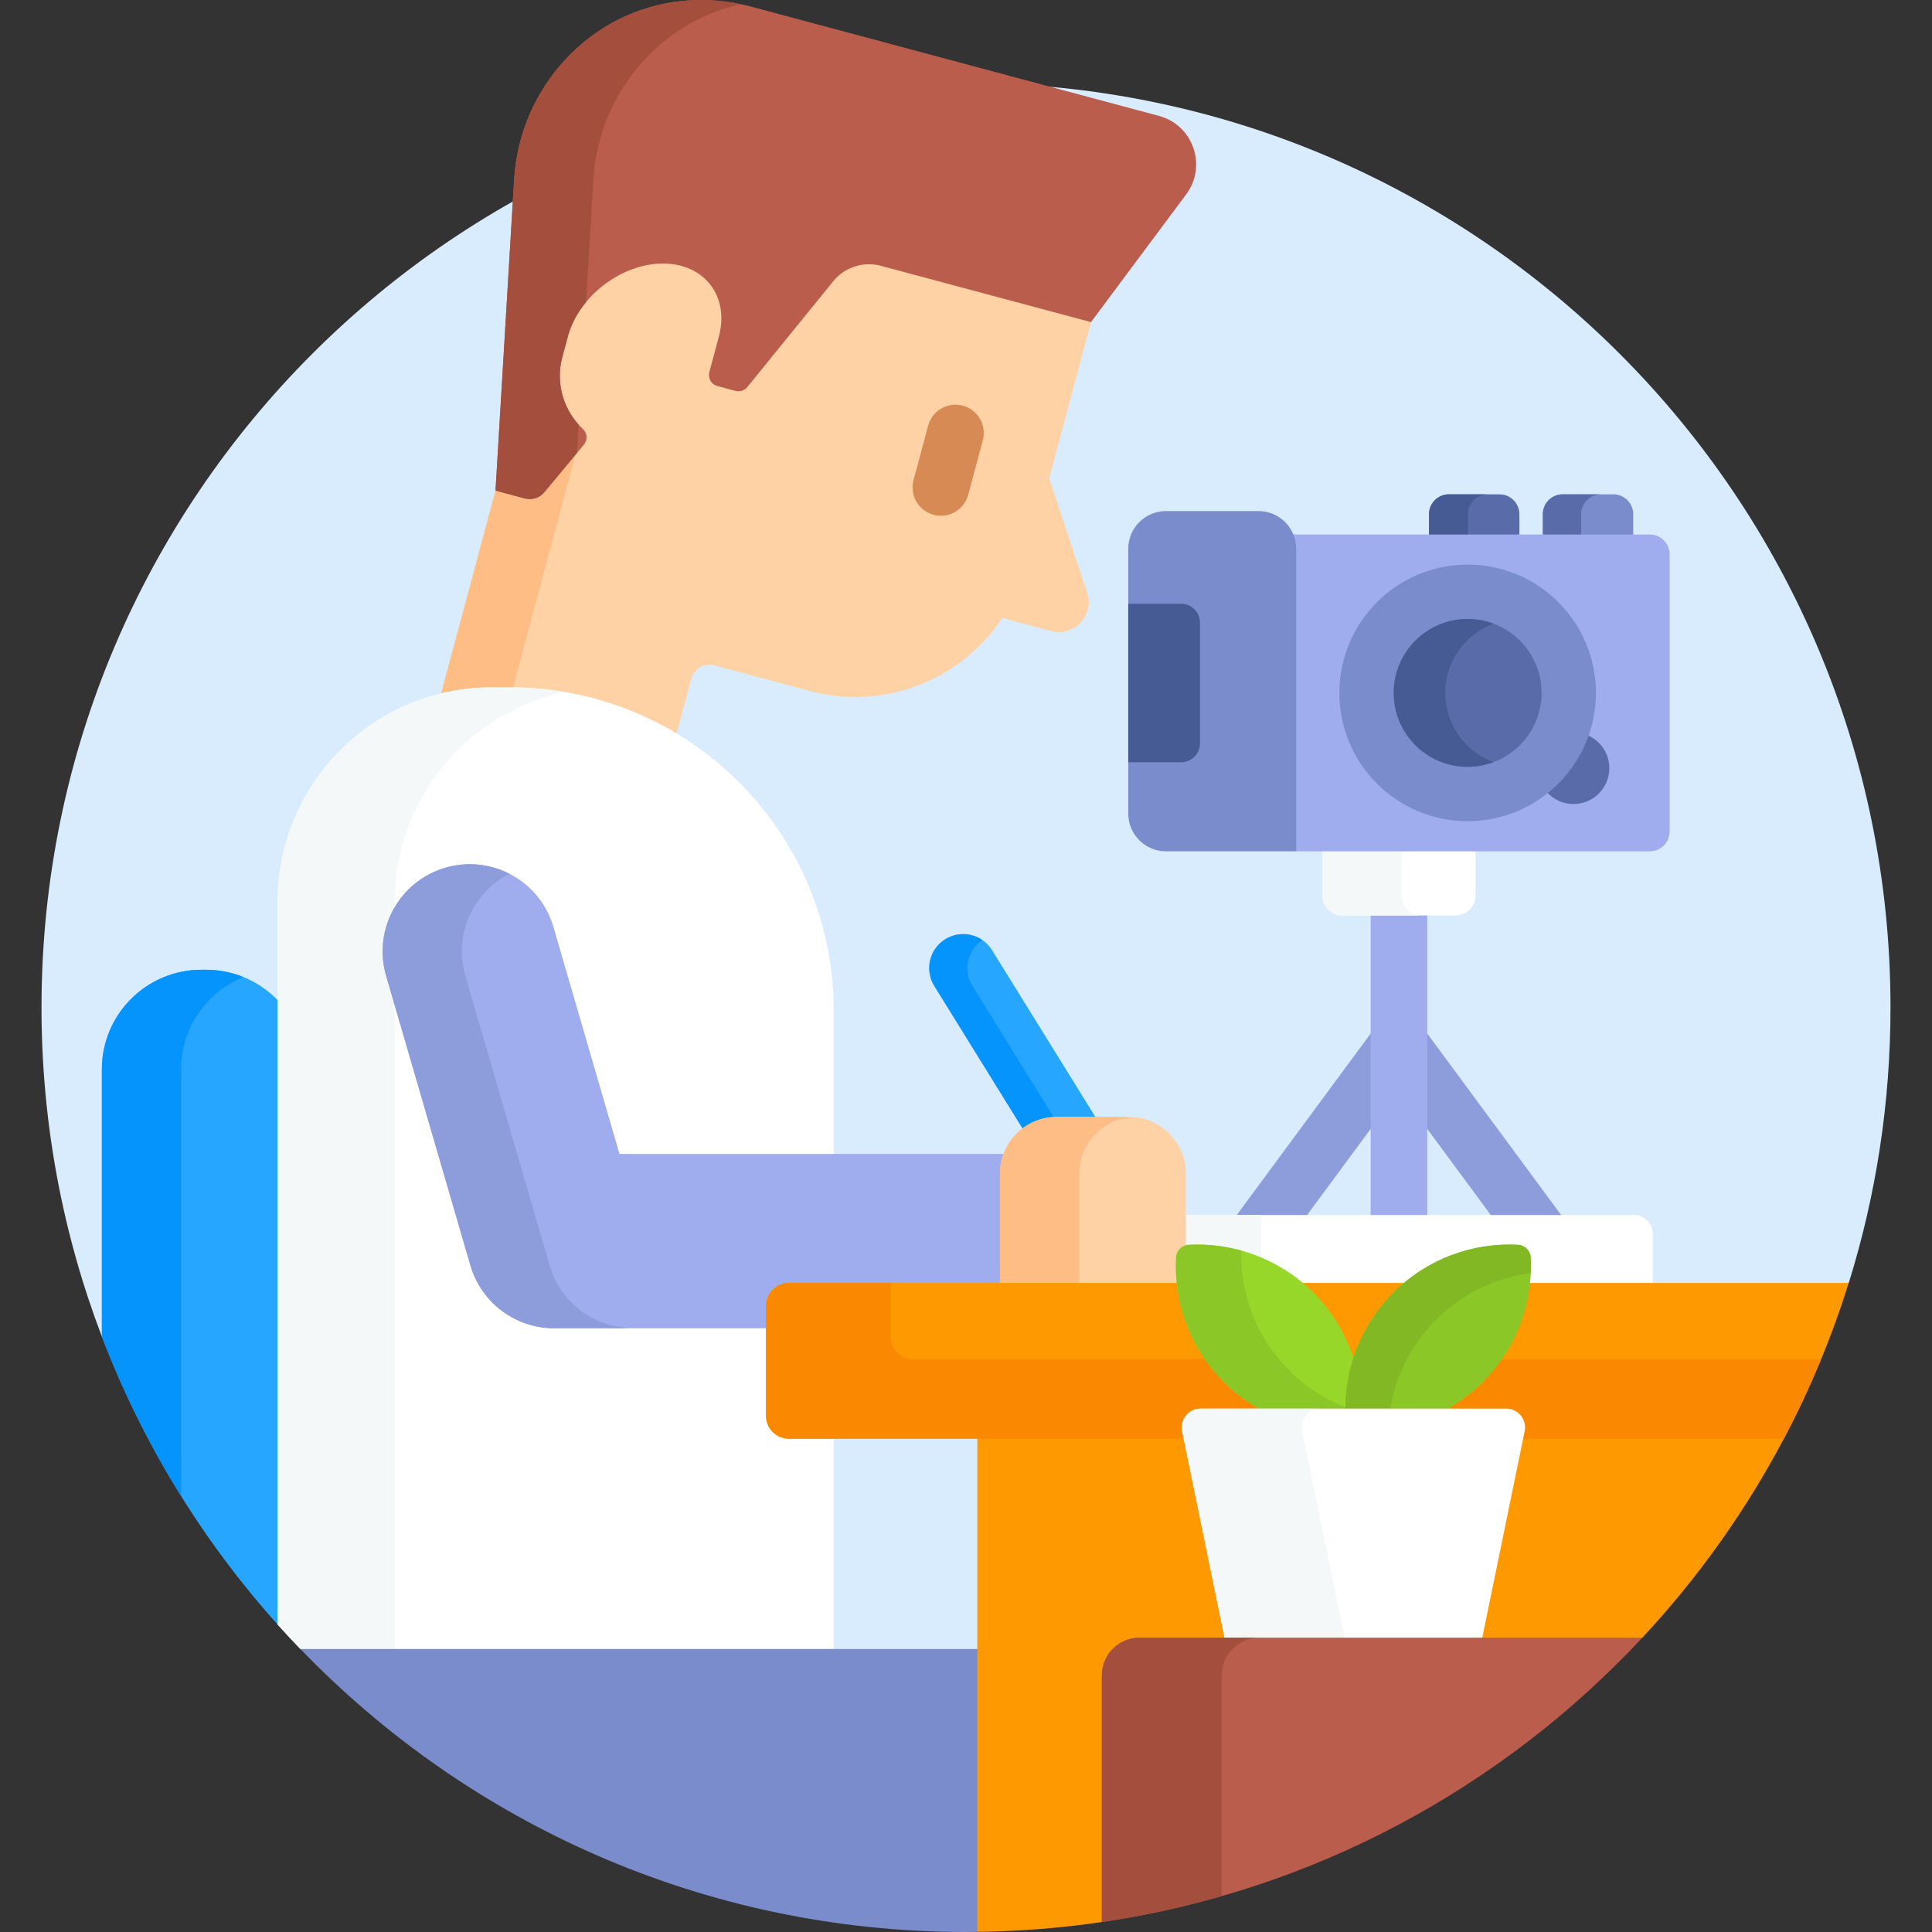 <svg id="Capa_1" enable-background="new 0 0 512 512" height="512" viewBox="0 0 512 512" width="512" xmlns="http://www.w3.org/2000/svg"><rect x="0" y="0" width="512" height="512" fill="#333333" stroke="none"/><g><g><path d="m219.971 380.269h40v57.731h-40z" fill="#d8ecfe"/><g><path d="m28 283.39c0-14 11.39-25.39 25.39-25.39h1.221c6.941 0 13.425 2.754 18.257 7.754l1.719 1.779v-28.572c0-30.773 25.036-55.809 55.809-55.809h4.758c46.753 0 84.789 38.037 84.789 84.79v73.058h266.869l3.128-1c7.186-23.057 11.06-47.576 11.06-73 0-135.31-109.69-245-245-245s-245 109.69-245 245c0 30.725 5.672 60.122 16 87.221l1 .37z" fill="#d8ecfe"/></g></g><path d="m74.586 267.534-1-2.474c-4.799-4.967-11.524-8.06-18.976-8.06h-1.22c-14.575 0-26.39 11.815-26.39 26.39v70.831c10.796 28.328 26.705 54.152 46.586 76.316l1-1.537z" fill="#26a6fe"/><path d="m48 283.39c0-11.074 6.824-20.549 16.494-24.464-3.053-1.237-6.386-1.926-9.884-1.926h-1.22c-14.575 0-26.39 11.815-26.39 26.39v70.831c5.65 14.825 12.713 28.956 21 42.244z" fill="#0593fc"/><g fill="#8d9cdb"><path d="m364.236 272.547-37.225 50.453h18.641l18.584-25.188z"/><path d="m377.236 272.547v25.265l18.585 25.188h18.642z"/></g><g><path d="m432.825 142.647v-6.372c0-2.913-2.362-5.275-5.275-5.275h-13.406c-2.913 0-5.275 2.362-5.275 5.275v6.372z" fill="#7a8ccb"/><path d="m424.275 131h-10.131c-2.913 0-5.275 2.362-5.275 5.275v6.372h10.131v-6.372c0-2.913 2.362-5.275 5.275-5.275z" fill="#596ca9"/><path d="m402.658 142.647v-6.372c0-2.913-2.362-5.275-5.275-5.275h-13.406c-2.913 0-5.275 2.362-5.275 5.275v6.372z" fill="#596ca9"/><path d="m394.275 131h-10.298c-2.913 0-5.275 2.362-5.275 5.275v6.372h10.298v-6.372c0-2.913 2.362-5.275 5.275-5.275z" fill="#465a94"/><g><path d="m363.236 241.61h15v81.39h-15z" fill="#9faced"/></g><path d="m350.461 224.605v12.729c0 2.913 2.362 5.275 5.275 5.275h30.001c2.913 0 5.275-2.362 5.275-5.275v-12.729z" fill="#fff"/><path d="m371.449 237.335v-12.729h-20.988v12.729c0 2.913 2.362 5.275 5.275 5.275h20.988c-2.913 0-5.275-2.362-5.275-5.275z" fill="#f5f8f9"/><path d="m437.198 141.647h-95.542c.539 1.154.848 2.435.848 3.789v77.505l1 2.664h93.695c2.913 0 5.275-2.362 5.275-5.275v-73.408c-.001-2.913-2.362-5.275-5.276-5.275z" fill="#9faced"/><g><circle cx="417" cy="203.575" fill="#596ca9" r="9.495"/></g><g><path d="m343.503 225.606h-34.503c-5.523 0-10-4.477-10-10v-70.169c0-5.523 4.477-10 10-10h24.503c5.523 0 10 4.477 10 10z" fill="#7a8ccb"/></g><g><circle cx="388.94" cy="183.626" fill="#7a8ccb" r="33.994"/></g><g><circle cx="388.94" cy="183.626" fill="#596ca9" r="19.59"/></g><g fill="#465a94"><path d="m383 183.626c0-8.415 5.316-15.57 12.765-18.343-2.128-.792-4.421-1.247-6.825-1.247-10.819 0-19.59 8.771-19.59 19.59s8.771 19.59 19.59 19.59c2.404 0 4.697-.454 6.825-1.246-7.449-2.774-12.765-9.928-12.765-18.344z"/><path d="m299 202h14c2.761 0 5-2.239 5-5v-32c0-2.761-2.239-5-5-5h-14z"/></g></g><g><path d="m280 297h10.899l-27.987-45.188c-2.617-4.226-8.164-5.53-12.39-2.913s-5.53 8.164-2.913 12.39l23.907 38.6c2.357-1.804 5.293-2.889 8.484-2.889z" fill="#26a6fe"/></g><g><path d="m279.83 297.009-22.122-35.719c-2.551-4.119-1.368-9.487 2.608-12.179-2.848-1.932-6.679-2.14-9.794-.211-4.226 2.617-5.53 8.164-2.913 12.39l23.907 38.6c2.315-1.773 5.189-2.844 8.314-2.881z" fill="#0593fc"/></g><path d="m313.263 341h124.737v-14c0-2.761-2.239-5-5-5h-119.737z" fill="#fff"/><path d="m315.088 329.878c6.51-.329 13.075.803 19.175 3.381v-11.259h-21v8.488c.526-.354 1.149-.576 1.825-.61z" fill="#f5f8f9"/><g><g><path d="m278.039 126.76 11.091-41.391-1.894-1.543-53.536-14.345c-1.117-.299-2.269-.451-3.423-.451-4.216 0-8.213 2.035-10.693 5.445l-22.319 27.484c-.382.47-.947.74-1.553.74-.174 0-.349-.023-.518-.068l-4.828-1.293c-.516-.139-.947-.47-1.215-.932-.267-.463-.338-1.001-.199-1.517l2.532-9.453c1.461-5.45.61-10.608-2.394-14.523s-7.767-6.071-13.409-6.071c-11.461 0-23.197 9.006-26.164 20.077l-1.458 5.442c-1.943 7.253.266 14.955 5.763 20.1.763.714.833 1.908.161 2.717l-10.515 12.651c-.762.918-1.883 1.444-3.076 1.444-.349 0-.697-.046-1.035-.137l-6.995-1.875-1.047.755-14.7 54.862c4.409-1.124 9.025-1.725 13.78-1.725h4.758c16.047 0 31.067 4.483 43.875 12.259l4.161-15.531c.715-2.667 3.456-4.25 6.124-3.536l25.275 6.772c19.911 5.335 40.254-3.045 51.034-19.338l12.915 3.46c6.102 1.635 11.574-4.171 9.581-10.165z" fill="#fed2a4"/><path d="m130.395 183.152h4.758c.185 0 .367.013.552.014l16.779-62.621-8.245 9.922c-1.247 1.501-3.255 2.139-5.14 1.634l-7.783-2.085-14.7 54.862c4.408-1.125 9.024-1.726 13.779-1.726z" fill="#ffbd86"/><path d="m220.942 438v-170.058c0-47.38-38.41-85.79-85.79-85.79h-4.757c-31.375 0-56.809 25.434-56.809 56.809v191.575c1.967 2.192 3.977 4.344 6.021 6.463l3.533 1h137.802z" fill="#fff"/><path d="m104.644 437v-198.039c0-27.319 19.287-50.127 44.985-55.569-4.709-.801-9.54-1.241-14.477-1.241h-4.757c-31.375 0-56.809 25.434-56.809 56.809v191.575c1.967 2.192 3.977 4.344 6.021 6.463h25.037z" fill="#f5f8f9"/><path d="m260 437h-180.394c44.563 46.232 107.11 75 176.394 75 1.003 0 2-.025 3-.038l1-3.748z" fill="#7a8ccb"/><path d="m465.686 380.269h-206.686v131.693c11.198-.135 22.212-1.013 33-2.601l1-1.161v-64.2c0-4.962 4.037-9 9-9h130.928l2.315-1c14.704-15.776 27.342-33.495 37.505-52.731z" fill="#fe9901"/><g><path d="m249.345 136.683c-.643 0-1.296-.083-1.946-.257-4.001-1.072-6.375-5.185-5.303-9.186l3.869-14.439c1.071-4.001 5.184-6.372 9.186-5.303 4.001 1.072 6.375 5.185 5.303 9.186l-3.869 14.439c-.898 3.35-3.929 5.56-7.24 5.56z" fill="#d88a55"/></g><g><path d="m307.13 30.712-108.116-28.97c-6.099-1.634-12.237-2.085-18.169-1.494-24.408 2.434-43.133 22.842-44.598 47.326l-4.931 82.44 7.783 2.085c1.885.505 3.892-.133 5.14-1.634l10.514-12.652c1.009-1.215.906-3.007-.247-4.086-5.041-4.717-7.392-11.976-5.48-19.111l1.458-5.442c2.849-10.634 14.189-19.335 25.198-19.335 11.01 0 17.686 8.701 14.836 19.335l-2.533 9.452c-.429 1.6.521 3.245 2.121 3.674l4.828 1.294c1.143.306 2.359-.088 3.105-1.007l22.351-27.526c2.976-4.09 8.163-5.925 13.049-4.616l55.688 14.922 25.226-33.856c5.62-7.537 1.858-18.366-7.223-20.799z" fill="#bb5d4c"/></g><g><path d="m153.36 112.55c-4.236-4.699-6.094-11.365-4.334-17.932l1.458-5.442c.881-3.287 2.576-6.387 4.819-9.105l1.944-32.496c1.353-22.626 17.451-41.758 39.148-46.455-5.232-1.113-10.467-1.378-15.55-.871-24.408 2.434-43.133 22.842-44.598 47.326l-4.931 82.44 7.783 2.085c1.885.505 3.892-.133 5.14-1.634l8.674-10.438z" fill="#a44f3e"/></g></g><path d="m204 346.069c0-2.795 2.273-5.069 5.068-5.069h56.932v-30c0-1.835.365-3.585 1.01-5.193h-102.833l-17.501-60.133c-3.564-12.247-16.381-19.286-28.63-15.722-12.248 3.564-19.287 16.382-15.722 28.63l22.344 76.775c2.87 9.861 11.906 16.642 22.176 16.642h57.156z" fill="#9faced"/><path d="m145.66 335.358-22.344-76.775c-3.151-10.825 1.985-22.091 11.677-27.024-5.056-2.579-11.064-3.317-16.945-1.606-12.248 3.564-19.287 16.382-15.722 28.63l22.344 76.775c2.87 9.861 11.906 16.642 22.176 16.642h20.99c-10.27 0-19.307-6.781-22.176-16.642z" fill="#8d9cdb"/></g><path d="m314.262 341v-30c0-8.25-6.75-15-15-15h-19.262c-8.25 0-15 6.75-15 15v30z" fill="#fed2a4"/><path d="m286 341v-30c0-7.957 6.284-14.5 14.131-14.956-.289-.017-.576-.044-.869-.044h-19.262c-8.25 0-15 6.75-15 15v30z" fill="#ffbd86"/><g><path d="m489.922 340h-280.853c-3.352 0-6.069 2.717-6.069 6.069v29.131c0 3.352 2.717 6.069 6.069 6.069h263.678c6.922-13.1 12.693-26.899 17.175-41.269z" fill="#fe9901"/></g><g fill="#fb8801"><path d="m313.286 379.309c-.637-3.101 1.732-6.006 4.898-6.006h15.4c-3.302-1.881-6.413-4.22-9.23-7.038-1.878-1.878-3.535-3.89-4.997-5.997h-77.287c-3.352 0-6.069-2.717-6.069-6.069v-14.199h-26.931c-3.352 0-6.069 2.717-6.069 6.069v29.131c0 3.352 2.717 6.069 6.069 6.069h104.62z"/><path d="m397.98 360.269c-1.462 2.107-3.12 4.119-4.997 5.997-2.817 2.817-5.929 5.157-9.231 7.038h15.4c3.166 0 5.535 2.905 4.898 6.006l-.402 1.959h69.1c3.601-6.815 6.883-13.824 9.842-21z"/></g><g><path d="m335.43 374.304h25.342c.258-11.46-3.963-23.001-12.709-31.747-9.058-9.058-21.115-13.278-32.974-12.678-1.848.093-3.32 1.565-3.413 3.413-.599 11.86 3.62 23.916 12.678 32.974 3.337 3.337 7.084 6.013 11.076 8.038z" fill="#97d729"/><path d="m335.43 374.304h25.274c-6.979-1.94-13.57-5.639-19.058-11.127-8.751-8.751-12.972-20.301-12.709-31.768-4.519-1.249-9.198-1.766-13.849-1.531-1.848.093-3.32 1.565-3.413 3.413-.599 11.86 3.62 23.916 12.678 32.974 3.338 3.338 7.085 6.014 11.077 8.039z" fill="#8bc727"/><path d="m381.906 374.304c3.992-2.025 7.739-4.7 11.077-8.038 9.058-9.058 13.278-21.115 12.678-32.974-.094-1.848-1.565-3.32-3.413-3.413-11.86-.599-23.917 3.62-32.974 12.678-8.746 8.746-12.967 20.287-12.709 31.747z" fill="#8bc727"/><path d="m405.661 333.291c-.094-1.848-1.565-3.32-3.413-3.413-11.86-.599-23.917 3.62-32.974 12.678-8.746 8.746-12.967 20.287-12.709 31.747h11.712c1.282-8.989 5.365-17.654 12.28-24.569 7.055-7.055 15.93-11.161 25.113-12.355.058-1.362.06-2.726-.009-4.088z" fill="#81b823"/></g><path d="m324.724 435h67.888l11.438-55.691c.637-3.101-1.732-6.006-4.898-6.006h-80.968c-3.166 0-5.535 2.905-4.898 6.006z" fill="#fff"/><path d="m350.002 373.303h-31.818c-3.166 0-5.535 2.905-4.898 6.006l11.438 55.691h31.818l-11.438-55.691c-.637-3.101 1.732-6.006 4.898-6.006z" fill="#f5f8f9"/><g><path d="m435.243 434h-133.243c-5.523 0-10 4.477-10 10v65.361c56.237-8.283 106.248-35.671 143.243-75.361z" fill="#bb5d4c"/></g><g><path d="m323.757 444c0-5.523 4.477-10 10-10h-31.757c-5.523 0-10 4.477-10 10v65.361c10.834-1.596 21.434-3.907 31.757-6.873z" fill="#a44f3e"/></g></g></svg>